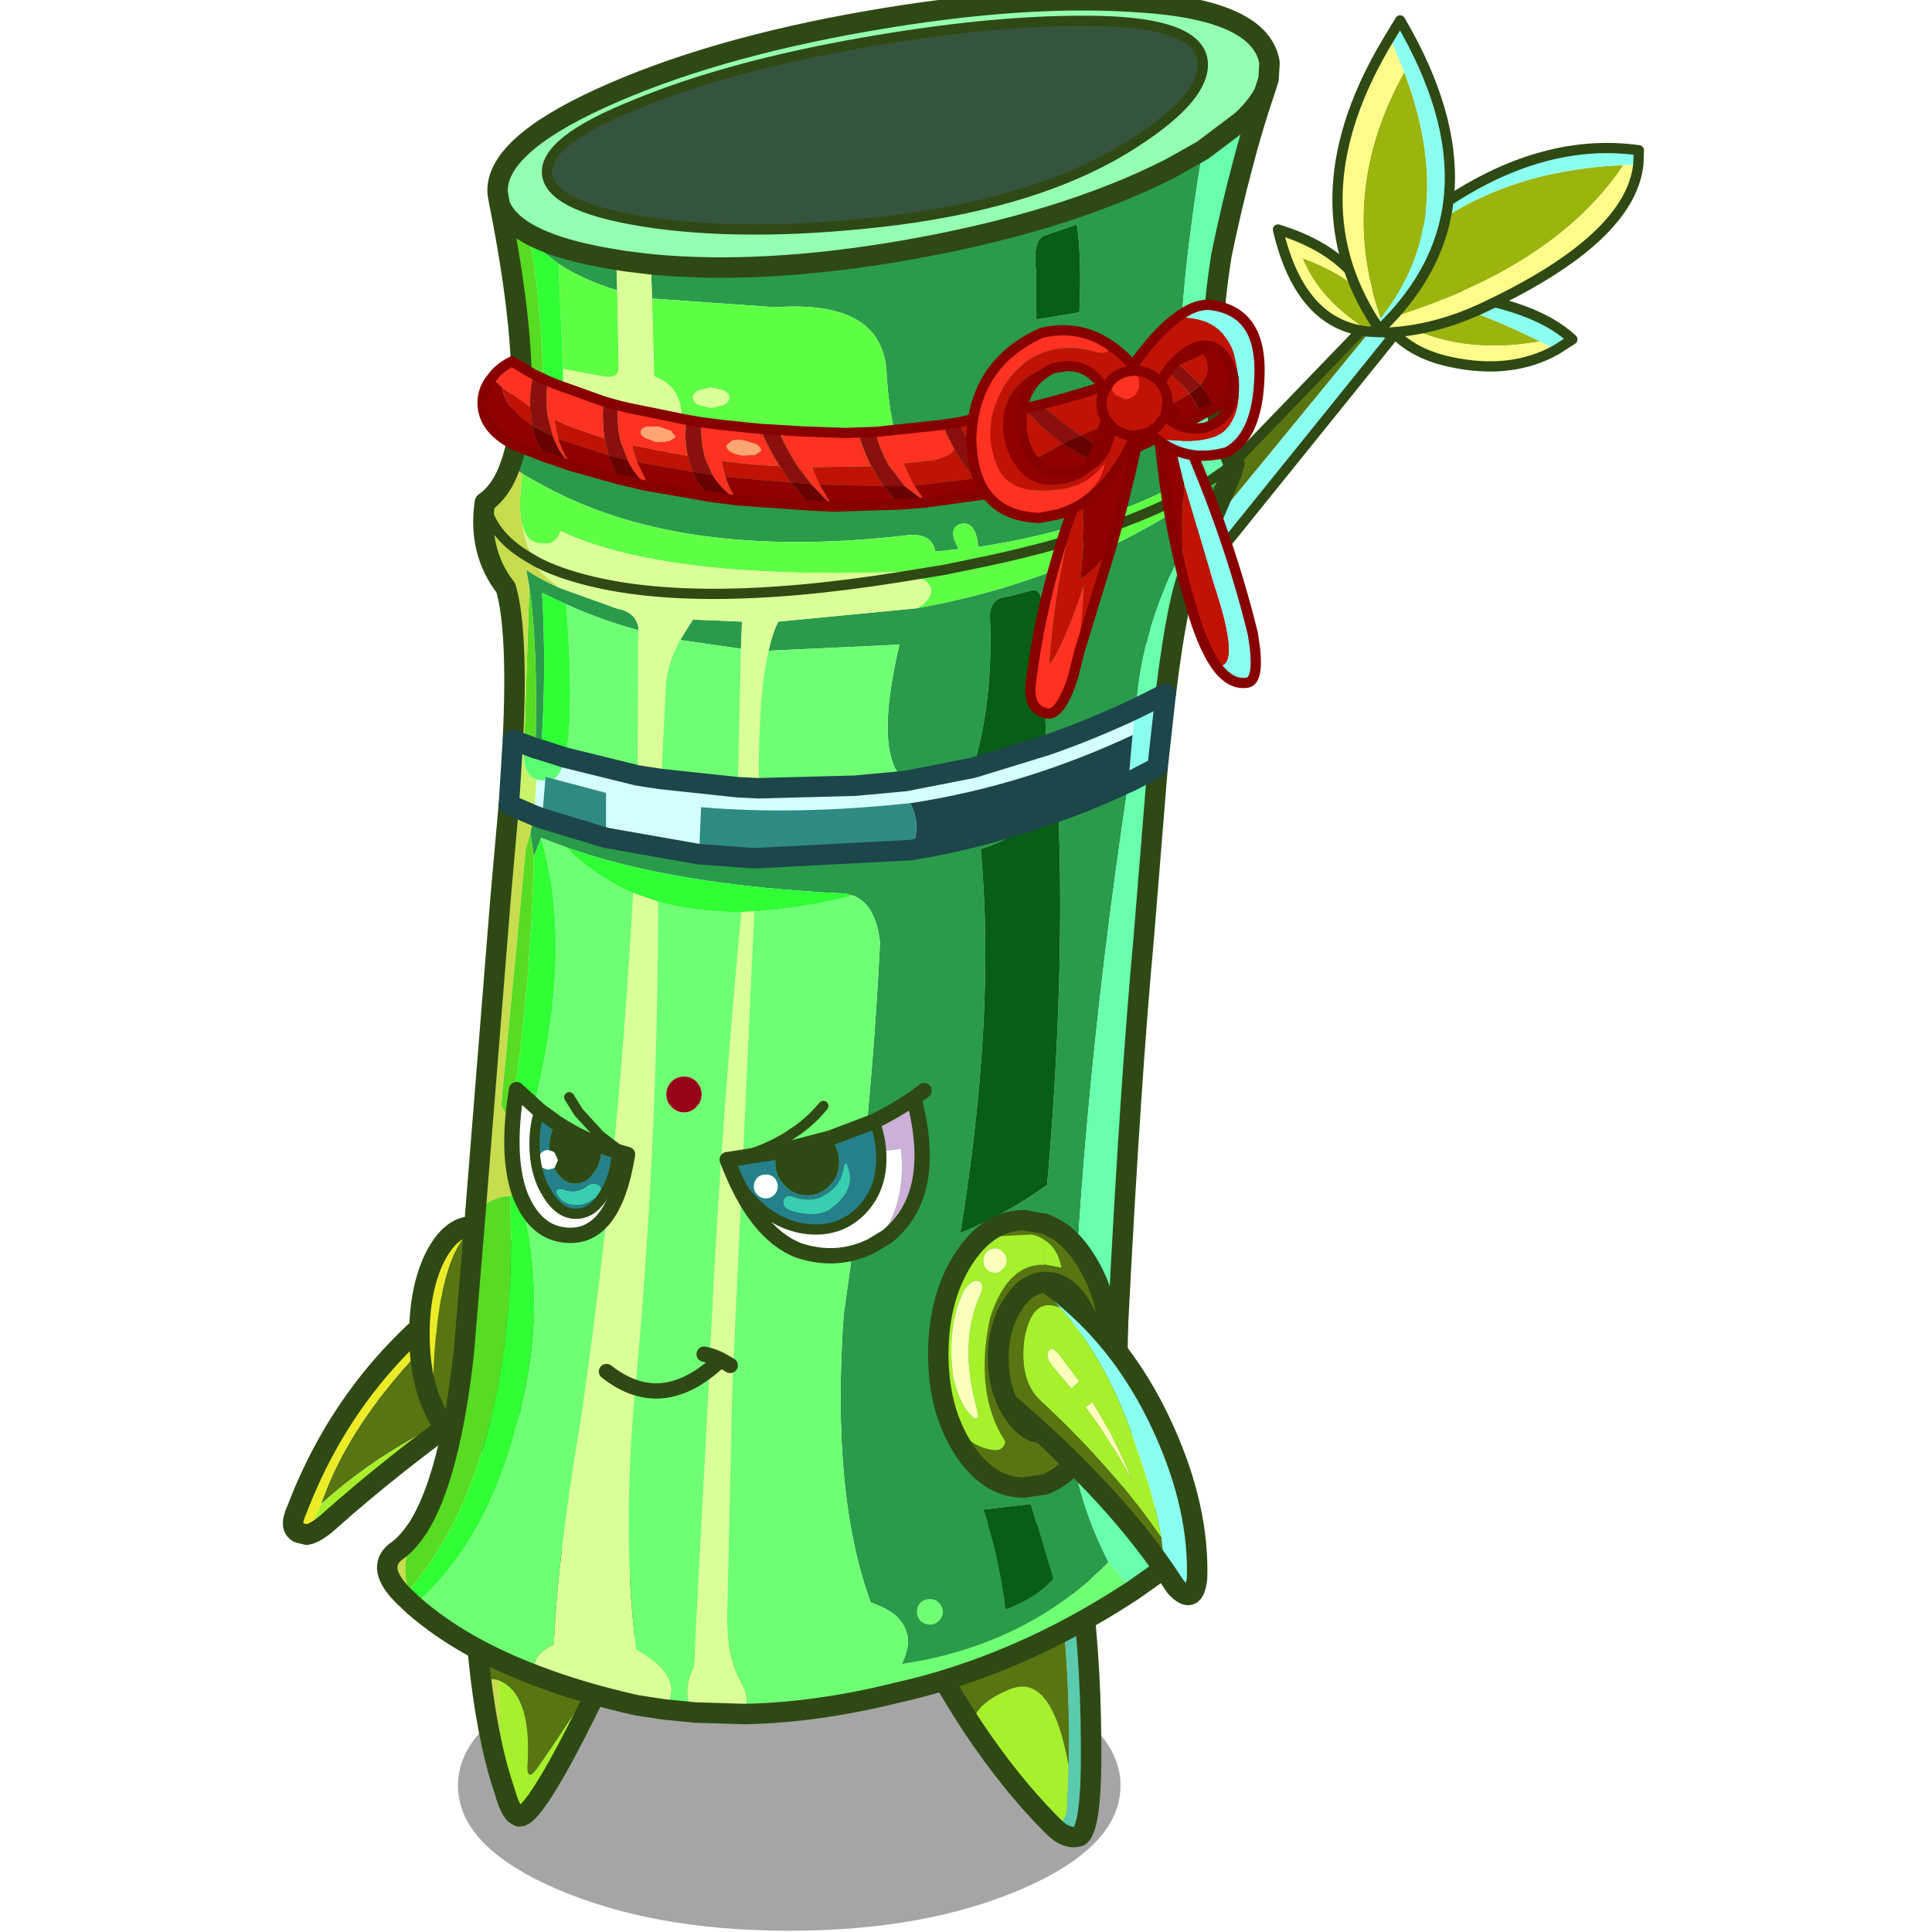 <svg xmlns:ffdec="https://www.free-decompiler.com/flash" xmlns:xlink="http://www.w3.org/1999/xlink" ffdec:objectType="frame" height="90" width="90" xmlns="http://www.w3.org/2000/svg"><use ffdec:characterId="27" height="90.5" transform="translate(0 -.5)" width="90" xlink:href="#a"/><defs><g id="a" transform="translate(0 .5)"><use ffdec:characterId="4" height="90" width="90" xlink:href="#b"/><use ffdec:characterId="26" height="161.75" transform="matrix(.559 0 0 .559 12.923 -.475)" width="120.95" xlink:href="#c"/></g><g id="b"><use ffdec:characterId="1" height="0" transform="matrix(.341 0 0 .341 8.1 0)" width="0" xlink:href="#sprite2"/><use ffdec:characterId="3" height="67.75" transform="scale(1.903 1.328)" width="47.3" xlink:href="#d"/></g><g id="c" transform="translate(1.3 .85)"><use ffdec:characterId="5" height="28.4" transform="translate(13.75 136.7) scale(.852)" width="64.8" xlink:href="#e"/><use ffdec:characterId="6" height="24.35" transform="translate(-.852 107.998) scale(.852)" width="22.3" xlink:href="#f"/><use ffdec:characterId="7" height="27.6" transform="translate(14.148 128.698) scale(.852)" width="17.45" xlink:href="#g"/><use ffdec:characterId="8" height="32.05" transform="translate(50.148 126.648) scale(.852)" width="20.2" xlink:href="#h"/><use ffdec:characterId="9" height="61.5" transform="translate(68.574 1.274) scale(.852)" width="51.65" xlink:href="#i"/><use ffdec:characterId="10" height="169.65" transform="translate(6.998 -.852) scale(.852)" width="88.35" xlink:href="#j"/><use ffdec:characterId="12" height="17.75" transform="translate(17.61 90.16) scale(.852)" width="41.8" xlink:href="#k"/><use ffdec:characterId="19" height="42.95" transform="translate(52.942 24.336) scale(.852)" width="37.1" xlink:href="#l"/><clipPath id="m" transform="translate(7.85) scale(.852)"><path d="M74.15 119.6q.95-.5 2.05-.7l.55-.1-2.6.8m4.65-1h.2q1.8-.05 3.5.65l.7.2q.9.25 1.75.75 2.45 1.5 4.4 3.55l1.05 1q1.35 1.1 2.25 2.65l.95 1.55 1.45 2.65 1.3 3.15q1 2.55 1.5 5.25l.4 3.15.2 5.25q.05 2.7-.25 5.4l-.5 3.5q-.45 2.6-1.4 5.05l-1.3 3.1-2.6 4.6-2.85 3.7-4.05 3.65-1.95 1.4q-2.3 1.75-5.05 2.6l-2.1.6q-2.45.55-4.9.1l-1.05-.15q-1.75-.2-3.35-1.05-2.55-1.35-4.8-3.2-1.1-.85-1.75-2.1l-.45-.8q-1.4-2.5-1.65-5.3l-.15-1.2-.25-2.1q-.3-2.85-.15-5.75l.1-1.95.15-2.1.2-2.8.1-3.6q0-1.8.15-3.45.1-1.65.45-3.15t1.65-5.45q-.35-.9-.75-3.1-.45-2.15.05-4.9.5-2.7 2.35-4 1.8-1.3 3.6-.35l12.85-7" fill="#10e3eb" fill-rule="evenodd"/></clipPath><g clip-path="url(#m)"><use ffdec:characterId="21" height="34.3" transform="translate(54.848 104.548) scale(.852)" width="25.05" xlink:href="#n"/></g><use ffdec:characterId="22" height="16.55" transform="translate(57.929 106.039) scale(.852)" width="8.3" xlink:href="#o"/></g><g id="f"><path d="M16.75.1q1.7.4 2.8 2.2 1.95 4.75-1.15 6.95l-1.45 1.1q-8.05 3.45-14.2 9Q5.95 9.9 16.75.1" fill="#587512" fill-rule="evenodd" transform="translate(1 1)"/><path d="m1.35 22.35-.8-.2q-1-.5-.15-2.3Q4.95 7.95 14.65.15l2.1-.05q-10.8 9.8-14 19.25l-1.4 3" fill="#eceb27" fill-rule="evenodd" transform="translate(1 1)"/><path d="M16.95 10.35Q9.6 15.65 3.8 20.8q-1.5 1.4-2.45 1.55l1.4-3q6.15-5.55 14.2-9" fill="#a7ef2c" fill-rule="evenodd" transform="translate(1 1)"/><path d="m2.35 23.35-.8-.2q-1-.5-.15-2.3 4.55-11.9 14.25-19.7l2.1-.05q1.7.4 2.8 2.2 1.95 4.75-1.15 6.95l-1.45 1.1Q10.6 16.65 4.8 21.8q-1.5 1.4-2.45 1.55z" fill="none" stroke="#2f4914" stroke-linecap="round" stroke-linejoin="round" stroke-width="2"/></g><g id="g"><path d="M2.5 12.3q3.2 1.3 2.85 7.95-.2 2.35 1.1.4 4-5.75 8.25-12.8Q6.3 25.95 4.5 25.6l-.2-.1q-1.8-5.65-1.8-13.2" fill="#a7f02c" fill-rule="evenodd" transform="translate(1 1)"/><path d="m14.8 7.6-.1.25q-4.25 7.05-8.25 12.8-1.3 1.95-1.1-.4.35-6.65-2.85-7.95L.75 12Q.25 7.8 0 2.65q2.55-3.9 9.45-2.1 7.3 1.5 5.75 6.2l-.4.85" fill="#587512" fill-rule="evenodd" transform="translate(1 1)"/><path d="m.75 12 1.75.3q0 7.55 1.8 13.2-.65-.35-1.2-2.35Q1.6 18.85.75 12" fill="#c7dc4f" fill-rule="evenodd" transform="translate(1 1)"/><path d="m15.8 8.6.4-.85q1.55-4.7-5.75-6.2Q3.55-.25 1 3.65q.25 5.15.75 9.35.85 6.85 2.35 11.15.55 2 1.2 2.35l.2.1q1.8.35 10.2-17.75" fill="none" stroke="#2f4914" stroke-linecap="round" stroke-linejoin="round" stroke-width="2"/></g><g id="h"><path d="M14.3.5q1.95.8 2.65 2.85 1.2 8.25 1.25 17.3.1 8.5-1.15 9.3-1.3.4-2.7-1.1l-.2-.2q1.7.5 1.7-1.9l.15-3.7Q16.25 11.2 14.3.5" fill="#5bcbaf" fill-rule="evenodd" transform="translate(1 1)"/><path d="m16 23.05-.15 3.7q0 2.4-1.7 1.9-3.9-3.95-7.6-9.5.25-2.25 3.9-3.65 3.95-1.4 5.55 7.55" fill="#a7f02c" fill-rule="evenodd" transform="translate(1 1)"/><path d="M14.3.5q1.95 10.7 1.7 22.55-1.6-8.95-5.55-7.55-3.65 1.4-3.9 3.65Q3.3 14.2.2 8-1.3 1.9 8.35.25L14.3.5" fill="#587512" fill-rule="evenodd" transform="translate(1 1)"/><path d="m15.15 29.65.2.2q1.4 1.5 2.7 1.1 1.25-.8 1.15-9.3-.05-9.05-1.25-17.3-.7-2.05-2.65-2.85l-5.95-.25Q-.3 2.9 1.2 9q3.1 6.2 6.35 11.15 3.7 5.55 7.6 9.5z" fill="none" stroke="#2f4914" stroke-linecap="round" stroke-linejoin="round" stroke-width="2"/></g><g id="i"><path d="M1.6 58.15 25.75 28.7q1.6 1 .7 2.4L2.75 60.5 1.6 58.15" fill="#8bffef" fill-rule="evenodd" transform="translate(.5 .5)"/><path d="M1.6 58.15 0 54.7l25.3-26.25.45.25L1.6 58.15" fill="#587512" fill-rule="evenodd" transform="translate(.5 .5)"/><path d="m25.75 28.7-.45-.25L0 54.7l1.6 3.45 1.15 2.35 23.7-29.4q.9-1.4-.7-2.4z" fill="none" stroke="#2f4914" stroke-linecap="round" stroke-linejoin="round" transform="translate(.5 .5)"/><path d="M25.55 28.5q.3-1.45 2.8-1.8Q33.9 27.9 41 31.4q-9 1.6-15.45-2.9" fill="#9bb40e" fill-rule="evenodd" transform="translate(.5 .5)"/><path d="M42.6 32.2q-4.45 2.5-10.4 1.2-4.5-.95-6.65-4.25v-.65Q32 33 41 31.4l1.6.8" fill="#fffb8a" fill-rule="evenodd" transform="translate(.5 .5)"/><path d="m28.35 26.7 1.1-.15q10.45.7 14.7 4.65l-1.55 1-1.6-.8q-7.1-3.5-12.65-4.7" fill="#8bffef" fill-rule="evenodd" transform="translate(.5 .5)"/><path d="m28.35 26.7 1.1-.15q10.45.7 14.7 4.65l-1.55 1q-4.45 2.5-10.4 1.2-4.5-.95-6.65-4.25v-.65q.3-1.45 2.8-1.8z" fill="none" stroke="#2f4914" stroke-linecap="round" stroke-linejoin="round" transform="translate(.5 .5)"/><path d="M49.15 14.15Q42.3 24.4 25.35 29.4q-.75-2.4.3-4.9v-.05q8.6-9.65 23.5-10.3" fill="#9bb40e" fill-rule="evenodd" transform="translate(.5 .5)"/><path d="m49.15 14.15 1.45-.05q-.8 7.2-14.85 13.85-4.95 2.4-9.9 2.6l-.5-1.15q16.95-5 23.8-15.25" fill="#fffb8a" fill-rule="evenodd" transform="translate(.5 .5)"/><path d="m50.6 14.1-1.45.05q-14.9.65-23.5 10.3 1.15-2.7 4.5-5.5 10.45-7.65 20.5-6.25l-.05 1.4" fill="#8bffef" fill-rule="evenodd" transform="translate(.5 .5)"/><path d="m25.35 29.4.5 1.15q4.95-.2 9.9-2.6Q49.8 21.3 50.6 14.1l.05-1.4q-10.05-1.4-20.5 6.25-3.35 2.8-4.5 5.5m-.3 4.95q-.75-2.4.3-4.9" fill="none" stroke="#2f4914" stroke-linecap="round" stroke-linejoin="round" transform="translate(.5 .5)"/><path d="M24.45 27.45q.65 1.4.95 3.05l-1.05-.05q-4.9-3-6.6-7.2 4.35 1.6 6.7 4.2" fill="#9bb40e" fill-rule="evenodd" transform="translate(.5 .5)"/><path d="M24.45 27.45q-2.35-2.6-6.7-4.2 1.7 4.2 6.6 7.2-6.8-.55-9-10 6.75 2.05 9.1 7" fill="#fffb8a" fill-rule="evenodd" transform="translate(.5 .5)"/><path d="m24.35 30.45 1.05.05q-.3-1.65-.95-3.05-2.35-4.95-9.1-7 2.2 9.45 9 10z" fill="none" stroke="#2f4914" stroke-linecap="round" stroke-linejoin="round" transform="translate(.5 .5)"/><path d="M27.7 5.05q5.45 14.35-2.3 24.05-4.3-12.15 2.3-24.05" fill="#9bb40e" fill-rule="evenodd" transform="translate(.5 .5)"/><path d="m26.3 1.65 1.4 3.4q-6.6 11.9-2.3 24.05l-.5.55q-8.1-12.45 1.4-28" fill="#fffb8a" fill-rule="evenodd" transform="translate(.5 .5)"/><path d="m27.7 5.05-1.4-3.4 1-1.65q10.65 18.15-2 30.25l-.4-.6.5-.55q7.75-9.7 2.3-24.05" fill="#8bffef" fill-rule="evenodd" transform="translate(.5 .5)"/><path d="m24.9 29.65.4.6q12.65-12.1 2-30.25l-1 1.65q-9.5 15.55-1.4 28z" fill="none" stroke="#2f4914" stroke-linecap="round" stroke-linejoin="round" transform="translate(.5 .5)"/></g><g id="j"><path d="M4.6 137.85q-.35-5.5.8-11.6 1.1-5.1 3.35-6.3 1.85.3 3.25 3.05 1.5 3.1 1.5 7.5T12 138q-1.55 3.1-3.65 3.1-2.15 0-3.7-3.1l-.05-.15" fill="#587512" fill-rule="evenodd" transform="translate(1 1)"/><path d="M8.75 119.95q-2.25 1.2-3.35 6.3-1.15 6.1-.8 11.6-1.45-3.05-1.45-7.35 0-4.4 1.5-7.5 1.55-3.05 3.7-3.05h.4" fill="#eceb27" fill-rule="evenodd" transform="translate(1 1)"/><path d="m5.6 138.85.05.15q1.55 3.1 3.7 3.1 2.1 0 3.65-3.1 1.5-3.1 1.5-7.5T13 124q-1.4-2.75-3.25-3.05h-.4q-2.15 0-3.7 3.05-1.5 3.1-1.5 7.5 0 4.3 1.45 7.35z" fill="none" stroke="#2f4914" stroke-linecap="round" stroke-linejoin="round" stroke-width="2"/><path d="M10.8 18.85 11 20l-.15-.8-.05-.35m2.6 53.95h.05l-.05.05v-.05" fill="#999" fill-rule="evenodd" transform="translate(1 1)"/><path d="M15.65 17.15q-.5-3.3 8.7-6.95 9.1-3.75 22.3-6.05 13.15-2.3 22.9-2.1 9.65.2 10.2 3.85.5 3.75-7.85 8.8-8.4 5-21.9 6.8-13.55 1.7-23.7.35-10.1-1.4-10.65-4.7" fill="#35543e" fill-rule="evenodd" transform="translate(1 1)"/><path d="m11 20-.2-1.15q-.25-4.5 10-9.2 10.7-4.9 26.25-7.6Q62.55-.65 74 .25q6.5.45 9.6 2.3 2.35 1.4 2.7 3.6l-.1 1.6L85.8 9q-.7 1.4-2.2 2.8l-3.85 2.9-3.2 1.8q-10.45 5.3-26 8-13.9 2.4-24.75 1.35l-2.5-.3-.9-.15q-6.95-1.1-9.75-3.3-1.2-.95-1.65-2.1m4.65-2.85q.55 3.3 10.65 4.7Q36.45 23.2 50 21.5q13.5-1.8 21.9-6.8 8.35-5.05 7.85-8.8-.55-3.65-10.2-3.85-9.75-.2-22.9 2.1-13.2 2.3-22.3 6.05-9.2 3.65-8.7 6.95" fill="#94ffb2" fill-rule="evenodd" transform="translate(1 1)"/><path d="M12.65 22.1q2.8 2.2 9.75 3.3l.1 3q-3.3-1-5.75-2.6L14 23.65l-1.35-1.55m13.15 3.75q10.85 1.05 24.75-1.35 15.55-2.7 26-8l3.2-1.8q-4.3 26.05-.15 31.45-9.65 5.55-21.8 7.35-.2-2.6-1.75-2.25-1.3.45-.15 2.45l-2.3.25q-.3-1.85-2.7-1.6-20.65 2.4-33.75-3.9-2-.95-3.9-2.1l-1.2-.85q.75-2.05 1-4.95l2.2.75 2 .65q5.3 1.7 10.75 2.7 11.25 2.05 22.85 1.25-1.6-3.4-2-9.15-.15-7.45-10.9-6.7L25.9 29.2l-.1-3.35m37.65 5.4 4.25-.7q.25-5.25-.25-8.6l-3.2 1.1q-1.1.5-.8 3.3v4.9m1 41.65-.35-12.85q.05-2.6-1.05-2.3l-2.35.6q-1.7.1-1.75 1.85.35 8.4-1.65 14.9l-6.65 1.3q-3.1-2.55-.55-13.35l-12.8.6q.4-1.8.95-2.85l13.5-1.3q17.4-3.1 30.9-13.35Q74 57.7 73.25 69.3q-4.45 2.1-8.8 3.6m-1.55 7.4q-1.45 1.65-4.85 2.75 1.5 16.25-2 37.55 4.45-1.8 8.5-4.7 1.75-20 1.1-36.55 3.5-1.25 6.85-2.85-5.15 34.15-5.7 63.15.3 6.35 3.75 13.15-8 8.1-20.2 9.95 2.05-4.3-3.05-6-3.9-10.6-2.65-28.2Q47.3 110.5 48.2 92.2q-.4-3.7-2.6-4.6h-.05l-.7-.2q-16.95-.8-27.4-4.55l-2.4-.9-.7 1.85-.35-2.35.35-1.7.8.3 6.25 1.9 9.1 1.6 5.4.4 15.3-.8 2-.35q4.9-.95 9.7-2.5M16.85 57.5l5.7 2.05q1.9.35 2.05 2.1-3.7-1-7.1-2.55L15.15 58q.45 7.7-.1 15.35l-.55-.15q.25-10.05-.6-15.8l-.3-1.65q1.45.95 3.25 1.75m11.8 5.1 1.25-2 4.8.2-.1 2.65-5.95-.85m25.7 95.05q0-.5-.4-.9-.35-.35-.85-.35-.55 0-.95.35-.35.4-.35.9t.35.9q.4.35.95.35.5 0 .85-.35.4-.4.4-.9m6.15-.25q3.1-1.2 4.65-3l-2.2-7.3-4.65.55q1.45 4.15 2.2 9.75" fill="#2a9b4a" fill-rule="evenodd" transform="translate(1 1)"/><path d="M16.75 25.8q2.45 1.6 5.75 2.6l.15 7.35q.1 1.4-1.6 1.05l-3.85-.7-.45-10.3M28 44.65q2.25-6.3-1.9-7.85l-.2-7.6 12.05.85q10.75-.75 10.9 6.7.4 5.75 2 9.15-11.6.8-22.85-1.25m2.45-6.45q-.55.25-.55.7 0 .4.55.7l1.2.3 1.25-.3q.55-.3.55-.7 0-.45-.55-.7l-1.25-.3-1.2.3m52.3 7.25-.1.65v.05Q69.15 56.4 51.75 59.5q1.3-.6 1.45-1.65-.1-1.55-2.8-1.45l4-.65q-26.4 1.4-37.45-3.8-.45 1.55-2.25 1.15-1.15-.25-1.5-1.8-.45-1.75.05-4.95 1.9 1.15 3.9 2.1 13.1 6.3 33.75 3.9 2.4-.25 2.7 1.6l2.3-.25q-1.15-2 .15-2.45 1.55-.35 1.75 2.25 12.15-1.8 21.8-7.35l.9.85q-8.35 5.2-23.65 8.25l-2.45.5 2.45-.5Q72.15 52.2 80.5 47l2.25-1.55" fill="#5eff44" fill-rule="evenodd" transform="translate(1 1)"/><path d="M15.25 41.3q.15-9.65-1.25-17.65l2.75 2.15.45 10.3.05 5.85-2-.65M2.6 157.05l-.95-.9.45-.55q4.75-5.55 7.3-14.05 3.25-11.35 2.6-24.6h.95q2.3 7.75.9 16.9-2.65 15.8-11.25 23.2M14.35 83.8l.7-1.85q3.35 11.2-1.1 27.8l-1.8-.55q1.9-12.8 2.2-25.4m3.1-.95q10.45 3.75 27.4 4.55l.7.2q-5.15 1.3-9.65 1.55l-1.25.05q-4.45.05-8.15-1l-2.45-.85q-3.7-1.6-6.6-4.5m-2.4-9.5q.55-7.65.1-15.35l2.35 1.1q.85 11-.1 15l-2.35-.75" fill="#30ff36" fill-rule="evenodd" transform="translate(1 1)"/><path d="M11 20q.45 1.15 1.65 2.1L14 23.65q1.4 8 1.25 17.65l-2.2-.75Q13.6 33.1 11 20M2.85 149.65l.15-.2q3.15-5 4.5-17.2l1.1-13.3q1-1.8 3.4-2 .65 13.25-2.6 24.6-2.55 8.5-7.3 14.05-.95-2.8.75-5.95M14 81.45l.35 2.35q-.3 12.6-2.2 25.4-.9-.45-1-1.2l2.4-24.95.45-1.6m-.1-24.05q.85 5.75.6 15.8l-1.05-.4h-.05l.5-15.4" fill="#57dc24" fill-rule="evenodd" transform="translate(1 1)"/><path d="m22.4 25.4.9.15 2.5.3.1 3.35.2 7.6q4.15 1.55 1.9 7.85-5.45-1-10.75-2.7l-.05-5.85 3.85.7q1.7.35 1.6-1.05l-.15-7.35-.1-3m8.05 12.8 1.2-.3 1.25.3q.55.25.55.7 0 .4-.55.7l-1.25.3-1.2-.3q-.55-.3-.55-.7 0-.45.55-.7M35 167.65l-4.9-.15q-1.45-1.6-.1-4.5l1.4-26.5q1-23.75 3.25-47.3l1.25-.05-2.15 46.5-.5 22.35q-.05 3.95 1.25 6.35 1 1.65.5 3.3m-7.9-.45-2.65-.4q-5.4-1.2-9.85-2.9-.85-1.85 1.7-3.05.35-8.4 2.6-21.75 3.75-25.6 5.15-51.75l2.45.85q-.05 25.1-2.45 49.9-1 13.25.3 23.25 5 2.75 2.75 5.85M13.2 51.3q.35 1.55 1.5 1.8 1.8.4 2.25-1.15 11.05 5.2 37.45 3.8l-4 .65q2.7-.1 2.8 1.45-.15 1.05-1.45 1.65l-13.5 1.3q-.55 1.05-.95 2.85-1.05 4.45-.95 13.45L34.3 77l.3-13.55.1-2.65-4.8-.2-1.25 2q-1.3 2.35-1.4 4.55l-.45 9.05-2.3-.35.05-12.9.05-1.3q-.15-1.75-2.05-2.1l-5.7-2.05q-2-1.5-3.1-3.05l.85.5q-.95-1.05-1.4-3.65m1.4 3.65q1.5.8 3.5 1.4 11.25 3.45 32.3.05-21.05 3.4-32.3-.05-2-.6-3.5-1.4" fill="#daff98" fill-rule="evenodd" transform="translate(1 1)"/><path d="M72.95 155.55q-11.25 7.4-23.25 10.05-7.65 1.9-14.7 2.05.5-1.65-.5-3.3-1.3-2.4-1.25-6.35l.5-22.35 2.15-46.5q4.5-.25 9.65-1.55h.05q2.2.9 2.6 4.6-.9 18.3-3.55 36.35-1.25 17.6 2.65 28.2 5.1 1.7 3.05 6 12.2-1.85 20.2-9.95l2.4 2.75M30.1 167.5l-3-.3q2.25-3.1-2.75-5.85-1.3-10-.3-23.25 2.4-24.8 2.45-49.9 3.7 1.05 8.15 1-2.25 23.55-3.25 47.3L30 163q-1.35 2.9.1 4.5m-15.5-3.6q-7.3-2.75-12-6.85 8.6-7.4 11.25-23.2 1.4-9.15-.9-16.9.15-3.5 1-7.2 4.45-16.6 1.1-27.8l2.4.9q2.9 2.9 6.6 4.5-1.4 26.15-5.15 51.75-2.25 13.35-2.6 21.75-2.55 1.2-1.7 3.05M37.3 63.65l12.8-.6q-2.55 10.8.55 13.35l-4.9.45-9.4.25q-.1-9 .95-13.45m-12.7-2-.05 1.3-.05 12.9-7.1-1.75q.95-4 .1-15 3.4 1.55 7.1 2.55m2.2 14.55.45-9.05q.1-2.2 1.4-4.55l5.95.85L34.3 77l-7.5-.8m.5 30.85q0 .7.5 1.2.5.55 1.25.55.7 0 1.2-.55.5-.5.5-1.2t-.5-1.25q-.5-.5-1.2-.5-.75 0-1.25.5-.5.55-.5 1.25m27.05 50.6q0 .5-.4.9-.35.35-.85.35-.55 0-.95-.35-.35-.4-.35-.9t.35-.9q.4-.35.95-.35.5 0 .85.35.4.4.4.9" fill="#6fff75" fill-rule="evenodd" transform="translate(1 1)"/><path d="M63.45 31.25v-4.9q-.3-2.8.8-3.3l3.2-1.1q.5 3.35.25 8.6l-4.25.7M57.3 75.1q2-6.5 1.65-14.9.05-1.75 1.75-1.85l2.35-.6q1.1-.3 1.05 2.3l.35 12.85-7.15 2.2m8.35 4.25q.65 16.55-1.1 36.55-4.05 2.9-8.5 4.7 3.5-21.3 2-37.55 3.4-1.1 4.85-2.75l2.75-.95M60.5 157.4q-.75-5.6-2.2-9.75l4.65-.55 2.2 7.3q-1.55 1.8-4.65 3" fill="#075e15" fill-rule="evenodd" transform="translate(1 1)"/><path d="M27.3 107.05q0-.7.5-1.25.5-.5 1.25-.5.7 0 1.2.5.5.55.5 1.25t-.5 1.2q-.5.55-1.2.55-.75 0-1.25-.55-.5-.5-.5-1.2" fill="#970419" fill-rule="evenodd" transform="translate(1 1)"/><path d="M1.65 156.15q-2.8-2.75-.85-4.35 1.1-.75 2.05-2.15-1.7 3.15-.75 5.95l-.45.55m6.95-37.2 2.5-31.25.8-9 2.45 1.05-.35 1.7-.45 1.6-2.4 24.95q.1.75 1 1.2l1.8.55q-.85 3.7-1 7.2H12q-2.4.2-3.4 2m3.7-46.6q.5-10.8-.7-14.85-2.75-3.55-2.05-8.35 1.65-1.15 2.5-3.65l1.2.85q-.5 3.2-.05 4.95.45 2.6 1.4 3.65l-.85-.5q1.1 1.55 3.1 3.05-1.8-.8-3.25-1.75l.3 1.65-.5 15.4-1.1-.45m1.45-17.9q-3.55-2.1-4.2-5.3.65 3.2 4.2 5.3" fill="#c7dc4f" fill-rule="evenodd" transform="translate(1 1)"/><path d="M64.45 72.9q4.35-1.5 8.8-3.6l-.35 2.6q-10.5 4.9-21.35 6.6l-.4.05q-11.1 1.2-20.45.4l-.2 4.6-9.1-1.6v-4.4l-5.1-1.35q.7-.45 1.1-2.1l7.1 1.75 2.3.35 7.5.8 2.05.1 9.4-.25 4.9-.45 6.65-1.3 7.15-2.2m-49.3 7.15-.8-.3.25-3.5.85.1-.3 3.7m57.35-3.6.05.05h-.05v-.05" fill="#d2fffb" fill-rule="evenodd" transform="translate(1 1)"/><path d="m76.15 67.85-.8 7.2-2.8 1.45-.05-.05.4-4.55.35-2.6 2.9-1.45" fill="#8bffef" fill-rule="evenodd" transform="translate(1 1)"/><path d="m79.75 14.7 3.85-2.9q1.5-1.4 2.2-2.8-1.15 3.35-2.2 7.4-1.05 3.95-2 8.55-2.25 14.1 1.25 20.4l-.1.1L80.5 47l-.9-.85q-4.15-5.4.15-31.45m2.9 31.45L78.85 55q-1.45 2.6-2.7 12.85l-2.9 1.45q.75-11.6 9.4-23.15m-7.3 28.9L74 91.7q-1.3 14.05-2.5 37.35-.65 16.8 4.1 20.35 2.85 1.85-.1 4.35l-2.55 1.8-2.4-2.75q-3.45-6.8-3.75-13.15.55-29 5.7-63.15h.05l2.8-1.45" fill="#68ffaf" fill-rule="evenodd" transform="translate(1 1)"/><path d="M62.9 80.3q-4.8 1.55-9.7 2.5l-2 .35q1.15-2.25-.05-4.6l.4-.05q10.85-1.7 21.35-6.6l-.4 4.55v.05q-3.35 1.6-6.85 2.85l-2.75.95" fill="#1c464a" fill-rule="evenodd" transform="translate(1 1)"/><path d="m51.2 83.15-15.3.8-5.4-.4.2-4.6q9.35.8 20.45-.4 1.2 2.35.05 4.6m-29.8-1.2-6.25-1.9.3-3.7.05-.4.8.25 5.1 1.35v4.4" fill="#2f8a82" fill-rule="evenodd" transform="translate(1 1)"/><path d="m11.9 78.7.4-6.35 1.1.45v.05q-.25 2.9 1.2 3.4l-.25 3.5-2.45-1.05" fill="#caf369" fill-rule="evenodd" transform="translate(1 1)"/><path d="m14.5 73.2.55.15 2.35.75q-.4 1.65-1.1 2.1l-.8-.25-.05.4-.85-.1q-1.45-.5-1.2-3.4l.05-.05 1.05.4" fill="#5afe73" fill-rule="evenodd" transform="translate(1 1)"/><path d="M15.65 17.15q-.5-3.3 8.7-6.95 9.1-3.75 22.3-6.05 13.15-2.3 22.9-2.1 9.65.2 10.2 3.85.5 3.75-7.85 8.8-8.4 5-21.9 6.8-13.55 1.7-23.7.35-10.1-1.4-10.65-4.7M80.5 47l2.25-1.55M54.4 55.75l2.45-.5Q72.15 52.2 80.5 47m-30.1 9.4q-21.05 3.4-32.3-.05-2-.6-3.5-1.4l-.85-.5q-3.55-2.1-4.2-5.3M50.4 56.4l4-.65" fill="none" stroke="#2f4914" stroke-linecap="round" stroke-linejoin="round" transform="translate(1 1)"/><path d="M11.8 19.85 12 21q.45 1.15 1.65 2.1 2.8 2.2 9.75 3.3l.9.15 2.5.3q10.85 1.05 24.75-1.35 15.55-2.7 26-8l3.2-1.8 3.85-2.9q1.5-1.4 2.2-2.8l.4-1.25.1-1.6q-.35-2.2-2.7-3.6-3.1-1.85-9.6-2.3-11.45-.9-26.95 1.8-15.55 2.7-26.25 7.6-10.25 4.7-10 9.2l.05.35.15.8q2.6 13.1 2.05 20.55-.25 2.9-1 4.95-.85 2.5-2.5 3.65-.7 4.8 2.05 8.35 1.2 4.05.7 14.85M86.8 10q-1.15 3.35-2.2 7.4-1.05 3.95-2 8.55-2.25 14.1 1.25 20.4l-.1.1-.1.65v.05L79.85 56q-1.45 2.6-2.7 12.85m-.8 7.2L75 92.7q-1.3 14.05-2.5 37.35-.65 16.8 4.1 20.35 2.85 1.85-.1 4.35l-2.55 1.8q-11.25 7.4-23.25 10.05-7.65 1.9-14.7 2.05l-4.9-.15-3-.3-2.65-.4q-5.4-1.2-9.85-2.9-7.3-2.75-12-6.85l-.95-.9q-2.8-2.75-.85-4.35 1.1-.75 2.05-2.15m.15-.2q3.15-5 4.5-17.2l1.1-13.3 2.5-31.25.8-9" fill="none" stroke="#2f4914" stroke-linecap="round" stroke-linejoin="round" stroke-width="2"/><path d="m77.15 68.85-.8 7.2-2.8 1.45h-.05q-3.35 1.6-6.85 2.85l-2.75.95q-4.8 1.55-9.7 2.5l-2 .35-15.3.8-5.4-.4-9.1-1.6-6.25-1.9-.8-.3-2.45-1.05.4-6.35 1.1.45h.05l1.05.4.55.15 2.35.75 7.1 1.75 2.3.35 7.5.8 2.05.1 9.4-.25 4.9-.45 6.65-1.3 7.15-2.2q4.35-1.5 8.8-3.6l2.9-1.45z" fill="none" stroke="#1c464a" stroke-linecap="round" stroke-linejoin="round" stroke-width="2"/><path d="M25.6 47.55h-.1q-1.3-1.05-2-2.55l-.65-1.75q-.4-1.6-.3-3.6l1.05.25 5.65 1.15q-.2 1.95.15 3.55l-5.45-1.05.5 1.65 1.15 2.35m-15.35-10.6q.65-.95 1.95-1.6l2.1 1.25q-.35 1.7-.3 3.25l-2.75-1.95-1-.95m5.45.3.7.3 4.75 1.7q-.15 1.9.1 3.6-2.7-.8-4.9-1.8l.4 1.9q.45 1.45 1.3 2.65-1.25-1.25-1.85-2.9l-.5-1.95q-.25-1.65 0-3.5m15 4.05 1.95.25 3.85.4q.8 1.95 1.9 3.65l-2.45-.15-3.25-.35.4 1.55q.4 1.3 1.2 2.3-1.6-1-2.5-2.5l-.7-1.6q-.45-1.6-.4-3.55m7.55.75 2.35.15 4.35.15 1.1-.05q.5 1.75 1.3 3.3l-5.8.1.75 1.7 1.25 2.15-2.1-2.2-1.25-1.65q-1.15-1.75-1.95-3.65m9.5.2 6.6-.7q.5 1.25 1.15 2.4-.55.8-2.25 1.1l-2.75.3 1.05 2.15h.1l-.05.05 1.1 1.6-2.1-1.6-1.55-2.05q-.85-1.45-1.3-3.25m-19.55.5-.45-.6-1.15-.4h-1.25q-.5.15-.55.45-.05.3.4.6l1.15.45 1.2-.1.65-.4m7.75 1.75.6-.4q.05-.3-.45-.65l-1.15-.35q-.65-.15-1.2 0l-.55.45q-.05.3.35.6.5.3 1.2.4l1.2-.05" fill="#ff3121" fill-rule="evenodd" transform="translate(1 1)"/><path d="M75.75 35.85q1.75 1.4 2.75 2.65l-1.35.8q-5.45 1.55-9.3 3.3-2.1-1.35-3.85-3.05 5.05-1.3 10.5-3.25l1.25-.45m3.8 1.75-2.45-2.3 2.25-1q.95.55.9 1.6.15.8-.7 1.7M55.9 41.3l6.45-1.35q1.7 2 3.75 3.45l-.15.05q-3.05 1.95-6.85 3-1.8-2.2-3.2-5.15m-13.6 6.1-.75-1.7 5.8-.1 1.2 1.95-6.25-.15m9.35.1h-.1l-1.05-2.15 2.75-.3q1.7-.3 2.25-1.1.85 1.55 2 2.85l-5.85.7m-34.9-4.55-.4-1.9q2.2 1 4.9 1.8l.45 1.7-4.95-1.6m13.15 3.2-4.4-.75-1.05-.2-.5-1.65 5.45 1.05.5 1.55m3.2.5-.4-1.55 3.25.35 2.45.15 1.1 1.6-6.4-.55M11.25 37.9 14 39.85l.2 1.8q-2.65-1.7-2.95-3.75" fill="#c01306" fill-rule="evenodd" transform="translate(1 1)"/><path d="m79.35 34.3 1.55-.9q1.5-.15 1.9 2.25.55 1.95-.9 3.7l-.95.5-1.4-2.25q.85-.9.7-1.7.05-1.05-.9-1.6m.35 6.25-3.2 1.75-4.9 2.25q-2-.85-3.75-1.95 3.85-1.75 9.3-3.3l1.35-.8 1.2 2.05m-10.1 4.8q-4.4 1.6-9.1 2.6l-1.4-1.5q3.8-1.05 6.85-3l.15-.05q1.65 1.15 3.5 1.95M58.8 48.3l-6.1.85-1.1-1.6.05-.05 5.85-.7 1.3 1.5m-8.7 1.05-6.55.2-1.25-2.15 6.25.15 1.55 1.8m-8.65.1-7.15-.5q-.8-1-1.2-2.3l6.4.55 1.95 2.25m-9.85-.85-6-1.05-1.15-2.35 1.05.2 4.4.75q.55 1.4 1.7 2.45m-8.9-1.7-4.65-1.3q-.85-1.2-1.3-2.65l4.95 1.6q.35 1.25 1 2.35m-7.15-2.15-3-1.15q-3.5-1.75-3.2-4.65.15-1.15.9-2l1 .95q.3 2.05 2.95 3.75.3 1.7 1.35 3.1" fill="#910100" fill-rule="evenodd" transform="translate(1 1)"/><path d="m75.75 35.85 1.35-.55 2.45 2.3-1.05.9q-1-1.25-2.75-2.65m-61.45.75 1.4.65q-.25 1.85 0 3.5l.5 1.95-2-1.05-.2-1.8q-.05-1.55.3-3.25m6.85 2.65 1.4.4q-.1 2 .3 3.6L23.5 45l-1.8-.45-.45-1.7q-.25-1.7-.1-3.6m8.1 1.8 1.45.25q-.05 1.95.4 3.55l.7 1.6-1.9-.3-.5-1.55q-.35-1.6-.15-3.55m7.25.9 1.75.1q.8 1.9 1.95 3.65l1.25 1.65-1.95-.15-1.1-1.6q-1.1-1.7-1.9-3.65m9.55.35 1.7-.05q.45 1.8 1.3 3.25l1.55 2.05h-2.05l-1.2-1.95q-.8-1.55-1.3-3.3m8.3-.75.9-.15.65-.1q1.4 2.95 3.2 5.15l-1.6.35q-1.15-1.3-2-2.85-.65-1.15-1.15-2.4m8-1.6 1.65-.4q1.75 1.7 3.85 3.05-.95.35-1.75.8-2.05-1.45-3.75-3.45" fill="#8b100d" fill-rule="evenodd" transform="translate(1 1)"/><path d="m78.5 38.5 1.05-.9 1.4 2.25-1.25.7-1.2-2.05m-6.9 6.05-2 .8q-1.85-.8-3.5-1.95.8-.45 1.75-.8 1.75 1.1 3.75 1.95m-11.1 3.4-1.7.35-1.3-1.5 1.6-.35 1.4 1.5m-7.8 1.2-2.6.2-1.55-1.8h2.05l2.1 1.6m-9.15.4-2.1-.1-1.95-2.25 1.95.15 2.1 2.2m-9.25-.6-2.7-.35q-1.15-1.05-1.7-2.45l1.9.3q.9 1.5 2.5 2.5m-8.8-1.4-2.8-.65q-.65-1.1-1-2.35l1.8.45q.7 1.5 2 2.55m-7.45-1.95-2.5-.85q-1.05-1.4-1.35-3.1l2 1.05q.6 1.65 1.85 2.9" fill="#690100" fill-rule="evenodd" transform="translate(1 1)"/><path d="m28.2 42.75-.65.4-1.2.1-1.15-.45q-.45-.3-.4-.6.05-.3.55-.45h1.25l1.15.4.45.6m7.75 1.75-1.2.05q-.7-.1-1.2-.4-.4-.3-.35-.6l.55-.45q.55-.15 1.2 0l1.15.35q.5.35.45.65l-.6.4" fill="#ffa574" fill-rule="evenodd" transform="translate(1 1)"/><path d="m77.1 35.3-1.35.55-1.25.45q-5.45 1.95-10.5 3.25l-1.65.4-6.45 1.35-.65.1-.9.15-6.6.7-1.7.05-1.1.05-4.35-.15-2.35-.15-1.75-.1-3.85-.4-1.95-.25-1.45-.25-5.65-1.15-1.05-.25-1.4-.4-4.75-1.7-.7-.3-1.4-.65-2.1-1.25q-1.3.65-1.95 1.6-.75.85-.9 2-.3 2.9 3.2 4.65l3 1.15 2.5.85 4.65 1.3 2.8.65h.1l6 1.05 2.7.35 7.15.5 2.1.1 6.55-.2 2.6-.2 6.1-.85 1.7-.35q4.7-1 9.1-2.6l2-.8 4.9-2.25 3.2-1.75 1.25-.7.95-.5q1.45-1.75.9-3.7-.4-2.4-1.9-2.25l-1.55.9-2.25 1z" fill="none" stroke="#870101" stroke-linecap="round" stroke-linejoin="round" transform="translate(1 1)"/><path d="m64.25 121.25.15.1q1.25.85 1.55 2.65l-1.55-.3h-.15v-2.45" fill="#a7f02c" fill-rule="evenodd" transform="translate(1 1)"/><path d="M64.25 123.7h.15l1.55.3q-.3-1.8-1.55-2.65l-.15-.1v-1.55l.15.05q2.2.8 3.85 3.4 2.5 3.85 2.5 9.3 0 5.4-2.5 9.25-1.65 2.6-3.85 3.45l-.15.05v-5h.2q1.9 0 3.3-2.2 1.35-2.15 1.35-5.2 0-3.05-1.35-5.2-1.4-2.2-3.3-2.2h-.2v-1.7" fill="#587512" fill-rule="evenodd" transform="translate(1 1)"/><path d="M65.25 126.4h.2q1.9 0 3.3 2.2 1.35 2.15 1.35 5.2 0 3.05-1.35 5.2-1.4 2.2-3.3 2.2h-.2m0 5 .15-.05q2.2-.85 3.85-3.45 2.5-3.85 2.5-9.25 0-5.45-2.5-9.3-1.65-2.6-3.85-3.4l-.15-.05" fill="none" stroke="#2f4914" stroke-linecap="round" stroke-linejoin="round" stroke-width="2"/><path d="M64.25 119.7v1.55q-.55-.35-1.2-.5l-4.9.25q1.85-1.65 4.15-1.65l1.95.35m0 4v1.7q-1.8.1-3.1 2.2-1.4 2.15-1.4 5.2 0 3.05 1.4 5.2 1.3 2.1 3.1 2.2v5l-1.95.3q-3.5 0-5.95-3.8-1.15-1.8-1.75-3.9 1.6 3.35 4.25 3.95 1.4.35 1.6-.75-3.05-4.7-1.5-12.05 1.7-5.35 5.3-5.25" fill="#587512" fill-rule="evenodd" transform="translate(1 1)"/><path d="m58.15 121 4.9-.25q.65.15 1.2.5v2.45q-3.6-.1-5.3 5.25-1.55 7.35 1.5 12.05-.2 1.1-1.6.75-2.65-.6-4.25-3.95-.7-2.45-.7-5.35 0-5.45 2.45-9.3.85-1.3 1.8-2.15m-1.75 5.25q-1.7 3.5-1.05 8.35.65 3 2.05 4.1.65.3.1-1.55-1.45-5.85.35-10.15.65-1.3.1-1.65-.75-.35-1.55.9m1.9-2.95q0 .5.3.85.4.35.85.35.45 0 .75-.35.4-.35.4-.85t-.4-.85q-.3-.35-.75-.35t-.85.35q-.3.35-.3.85" fill="#a7f02c" fill-rule="evenodd" transform="translate(1 1)"/><path d="M58.3 123.3q0-.5.3-.85.4-.35.85-.35.45 0 .75.35.4.35.4.85t-.4.85q-.3.35-.75.35t-.85-.35q-.3-.35-.3-.85m-1.9 2.95q.8-1.25 1.55-.9.55.35-.1 1.65-1.8 4.3-.35 10.15.55 1.85-.1 1.55-1.4-1.1-2.05-4.1-.65-4.85 1.05-8.35" fill="#fbffbb" fill-rule="evenodd" transform="translate(1 1)"/><path d="m65.25 120.7-1.95-.35q-2.3 0-4.15 1.65-.95.85-1.8 2.15-2.45 3.85-2.45 9.3 0 2.9.7 5.35.6 2.1 1.75 3.9 2.45 3.8 5.95 3.8l1.95-.3m0-19.8q-1.8.1-3.1 2.2-1.4 2.15-1.4 5.2 0 3.05 1.4 5.2 1.3 2.1 3.1 2.2" fill="none" stroke="#2f4914" stroke-linecap="round" stroke-linejoin="round" stroke-width="2"/><path d="M22.45 135.15q5.45 4.3 11.15-1.15-.7-.35-1.6-.55m1.6.55.95.55" fill="none" stroke="#2f4914" stroke-linecap="round" stroke-linejoin="round" stroke-width="1.5"/></g><g id="t"><path d="m27.95 3.95-1.35.9.05-.1 1.3-.8" fill="#999" fill-rule="evenodd" transform="translate(.75 .75)"/><path d="M35.45 3.1q2.1-1.05 3.85-2.25 2.5 9.45-2.65 13.55l-1.5.9q3.5-3.3 2.9-9.5l-1.95.25Q36 4.5 35.45 3.1" fill="#ccb0d9" fill-rule="evenodd" transform="translate(.75 .75)"/><path d="m36.1 6.05 1.95-.25q.6 6.2-2.9 9.5-3.35 1.65-7.05.45-4.3-1.6-7.05-8.9h.05q.65 2.05 2.2 3.75 2.45 2.7 5.65 3.05 3.2.3 5.3-1.9 2.1-2.25 1.85-5.7m-33.4-4Q2.2 3.5 2.2 5.3q0 2.85 1.2 4.8 1.2 2.05 2.85 2.05 1.7 0 2.85-2.05 1.05-1.7 1.15-4.05l1.05.3q-1.4 8.6-6.35 7.85-2.8-.4-4.2-4Q-.6 6.4.45 0L2.7 2.05M4.1 7.7l-.6.15-.65-.25q-.3-.3-.3-.7 0-.4.3-.7.3-.3.65-.3l.15.05Q4 6 4.2 6.2l.3.7-.3.7-.1.1m20.75.6q.45 0 .8.3.35.4.35.85 0 .5-.35.85t-.8.35q-.5 0-.85-.35t-.35-.85q0-.45.35-.85.35-.3.85-.3" fill="#fff" fill-rule="evenodd" transform="translate(.75 .75)"/><path d="m31.1 4.75 4.35-1.65q.55 1.4.65 2.95.25 3.45-1.85 5.7-2.1 2.2-5.3 1.9-3.2-.35-5.65-3.05-1.55-1.7-2.2-3.75l4.8-.75q-.15.45-.15 1 0 1.35.9 2.25.9 1 2.2 1 1.35 0 2.25-1 .9-.9.9-2.25t-.9-2.35M2.7 2.05l1.65 1.2q-.7 1-.7 2.45v.25L3.5 5.9q-.35 0-.65.3-.3.3-.3.7 0 .4.3.7l.65.25.6-.15.3.45Q5.15 9.2 6.2 9.2T8 8.15q.75-1 .75-2.45v-.2l1.5.55q-.1 2.35-1.15 4.05-1.15 2.05-2.85 2.05-1.65 0-2.85-2.05-1.2-1.95-1.2-4.8 0-1.8.5-3.25M32.9 7.8q-.3-1.05-.45 0-.3 1.75-2.1 2.7-1.3.6-2.9 0-.55-.2-.8.2-.3.8.6 1.1 2.35.75 3.75-.05 2.55-1.8 1.9-3.95M8.5 9.4q-.6-.4-1.25.15-1 .75-2.4.2-1.05 0 .15 1.15 1.25.75 2.65 0 1.5-.95.85-1.5m16.35-1.1q-.5 0-.85.3-.35.4-.35.85 0 .5.35.85t.85.35q.45 0 .8-.35.35-.35.35-.85 0-.45-.35-.85-.35-.3-.8-.3" fill="#25808b" fill-rule="evenodd" transform="translate(.75 .75)"/><path d="M8.5 9.4q.65.55-.85 1.5-1.4.75-2.65 0-1.2-1.15-.15-1.15 1.4.55 2.4-.2Q7.9 9 8.5 9.4m24.4-1.6q.65 2.15-1.9 3.95-1.4.8-3.75.05-.9-.3-.6-1.1.25-.4.8-.2 1.6.6 2.9 0 1.8-.95 2.1-2.7.15-1.05.45 0" fill="#37cfb0" fill-rule="evenodd" transform="translate(.75 .75)"/><path d="m25.9 6.1 5.2-1.35q.9 1 .9 2.35t-.9 2.25q-.9 1-2.25 1-1.3 0-2.2-1-.9-.9-.9-2.25 0-.55.15-1M8.75 5.5v.2q0 1.45-.75 2.45Q7.25 9.2 6.2 9.2T4.4 8.15l-.3-.45.1-.1.3-.7-.3-.7Q4 6 3.65 5.95V5.7q0-1.45.7-2.45Q6.4 4.6 8.75 5.5" fill="#2f4914" fill-rule="evenodd" transform="translate(.75 .75)"/><path d="M26.6 4.85h-.05q-2.45 1.45-5.45 2h-.05m6.9-2.9-1.35.9m1.35-.9q1.4-1 2.5-2.35m5 1.5q.55 1.4.65 2.95.25 3.45-1.85 5.7-2.1 2.2-5.3 1.9-3.2-.35-5.65-3.05-1.55-1.7-2.2-3.75M2.7 2.05Q2.2 3.5 2.2 5.3q0 2.85 1.2 4.8 1.2 2.05 2.85 2.05 1.7 0 2.85-2.05 1.05-1.7 1.15-4.05m1.05.3-1-.55-1.7-1.3-2.1-2.3L5.6.75" fill="none" stroke="#2f4914" stroke-linecap="round" stroke-linejoin="round" transform="translate(.75 .75)"/><path d="m27.35 5.6.05-.1 1.3-.8" fill="none" stroke="#2f4914" stroke-linecap="round" stroke-linejoin="round" stroke-width=".5"/><path d="m26.65 6.85 5.2-1.35 4.35-1.65q2.1-1.05 3.85-2.25l1-.75M21.85 7.6l4.8-.75m9.25 9.2 1.5-.9q5.15-4.1 2.65-13.55m-18.25 6q2.75 7.3 7.05 8.9 3.7 1.2 7.05-.45M5.1 4 3.45 2.8 1.2.75q-1.05 6.4.3 10.2 1.4 3.6 4.2 4 4.95.75 6.35-7.85L11 6.8l-1.5-.55Q7.15 5.35 5.1 4z" fill="none" stroke="#2f4914" stroke-linecap="round" stroke-linejoin="round" stroke-width="1.5"/></g><g id="l" transform="translate(-52.9 -28.55)"><use ffdec:characterId="14" height="27.9" transform="translate(74.85 39.4)" width="10.6" xlink:href="#p"/><use ffdec:characterId="16" height="31.2" transform="translate(62.4 39.1)" width="12.2" xlink:href="#q"/><use ffdec:characterId="18" height="21.85" transform="translate(56.6 29.3)" width="29.2" xlink:href="#r"/></g><g id="u"><path d="m2.6 7.5 2.9 9.75q2.8 8.35.25 8-1.15-1.6-2.15-4.7l-.8-2.7q-.75-5.4-.2-10.35" fill="#c01306" fill-rule="evenodd" transform="translate(.5 .5)"/><path d="M1 .3q.65 3.5 1.6 7.2-.55 4.95.2 10.35Q.65 9.9 0 1.05L1 .3" fill="#910100" fill-rule="evenodd" transform="translate(.5 .5)"/><path d="m1 .3.4-.3q5.25 11.25 7.9 22.1.75 4.45-.5 4.75-1.65.3-3.05-1.6 2.55.35-.25-8L2.6 7.5Q1.65 3.8 1 .3" fill="#8bffef" fill-rule="evenodd" transform="translate(.5 .5)"/><path d="M5.75 25.25q1.4 1.9 3.05 1.6 1.25-.3.5-4.75Q6.65 11.25 1.4 0L1 .3l-1 .75q.65 8.85 2.8 16.8l.8 2.7q1 3.1 2.15 4.7z" fill="none" stroke="#870101" stroke-linecap="round" stroke-linejoin="round" transform="translate(.5 .5)"/></g><g id="v"><path d="M4.1 26.8q-1.25 3.7-2.55 3.35-1.9-.4-1.5-3.15 1.15-9.1 4.5-18-2.25 8.9-2.7 16.35 1.3-1.6 3.35-7.7-.1 4.4-1.1 9.15" fill="#ff3121" fill-rule="evenodd" transform="translate(.5 .5)"/><path d="M4.95 7.9q.45 4.5-.05 9.1 1.6-1 3-3.1L4.8 24.05l-.7 2.75q1-4.75 1.1-9.15-2.05 6.1-3.35 7.7Q2.3 17.9 4.55 9l.4-1.1" fill="#c01306" fill-rule="evenodd" transform="translate(.5 .5)"/><path d="M4.95 7.9 6.5 4.15 7.55 1l3.65-1Q9.9 6.7 7.9 13.9 6.5 16 4.9 17q.5-4.6.05-9.1" fill="#910100" fill-rule="evenodd" transform="translate(.5 .5)"/><path d="M7.9 13.9q2-7.2 3.3-13.9L7.55 1 6.5 4.15 4.95 7.9 4.55 9Q1.2 17.9.05 27q-.4 2.75 1.5 3.15 1.3.35 2.55-3.35l.7-2.75L7.9 13.9z" fill="none" stroke="#870101" stroke-linecap="round" stroke-linejoin="round" transform="translate(.5 .5)"/></g><g id="w"><path d="m15.9 6.45.15.15q.4.45.4 1.1 0 .65-.4 1.1-.4.45-1 .45l-1-.45q-.4-.45-.4-1.1l.05-.35q.9-.85 2.2-.9M13.35 3.8q.4 1.1-.95.85Q6.55 3 3.3 7.8q-2.45 4.1-.7 8.1 1.4 3 6.7 2.05 2.35-.55 3.8-2.55-.4 2.9-4.65 5.1l-1.75.35q-6.6-.2-6.7-7.8.25-7.3 6.85-10.3 3.55-.85 6.5 1.05" fill="#ff3121" fill-rule="evenodd" transform="translate(.5 .5)"/><path d="m13.7 7.35-.05.35q0 .65.4 1.1l1 .45q.6 0 1-.45t.4-1.1q0-.65-.4-1.1l-.15-.15h.1q1.3 0 2.25.9l.25.25-.25-.25q-.95-.9-2.25-.9h-.1q-1.3.05-2.2.9l-.65.95.65-.95m.15 4.65-.15-.15q-.95-.9-.95-2.25 0-.7.3-1.3Q11.75 6.05 9.6 6h-.3q-3.5-.15-5.55 2.95-1.25 2.7-.05 5.65 1.8 3.85 5.9 2.8 2.6-.85 3.45-3.2l.8-2.2q.9.8 2.15.8h.05H16q-1.25 0-2.15-.8m3.55.5-1.35.3q-2.9 6.4-7.6 7.7 4.25-2.2 4.65-5.1-1.45 2-3.8 2.55-5.3.95-6.7-2.05-1.75-4 .7-8.1Q6.55 3 12.4 4.65q1.35.25.95-.85 1.3.8 2.45 2.15 2.3-3.25 4.3-4.7 4.25-.2 5.55 3.4 1.45 5.6-.95 7.75-1.85 1.45-6.65.65l-.65-.55.85-.65.75-.95-.75.95-.85.65m1.1-4.9q.7.85.7 2l-.2 1.3q1.7 1.55 3.9 1.1 3.15-1.05 2.75-4.85-.95-3.85-3.75-3-2.15 1.1-3.4 3.45" fill="#c01306" fill-rule="evenodd" transform="translate(.5 .5)"/><path d="M20.1 1.25Q21.8-.05 23.25 0q4.9.5 4.95 6.25 0 6.45-3.15 8.15-4 1.15-7-1.35 4.8.8 6.65-.65 2.4-2.15.95-7.75-1.3-3.6-5.55-3.4" fill="#8bffef" fill-rule="evenodd" transform="translate(.5 .5)"/><path d="M13.05 14.2q-.85 2.35-3.45 3.2-4.1 1.05-5.9-2.8-1.2-2.95.05-5.65Q5.8 5.85 9.3 6L8 6.2q-3.5 1.7-3.05 6.25.85 4.5 4.85 3.9 2.15-.3 3.25-2.15" fill="#910100" fill-rule="evenodd" transform="translate(.5 .5)"/><path d="m13.7 7.35-.65.95q-.3.6-.3 1.3 0 1.35.95 2.25l.15.15q.9.8 2.15.8h.05l1.35-.3.85-.65.75-.95.2-1.3q0-1.15-.7-2l-.25-.25q-.95-.9-2.25-.9h-.1q-1.3.05-2.2.9m6.4-6.1q-2 1.45-4.3 4.7-1.15-1.35-2.45-2.15-2.95-1.9-6.5-1.05-6.6 3-6.85 10.3.1 7.6 6.7 7.8l1.75-.35q4.7-1.3 7.6-7.7m2 .25q3 2.5 7 1.35 3.15-1.7 3.15-8.15Q28.15.5 23.25 0 21.8-.05 20.1 1.25m-2.05 11.8-.65-.55m1.1-4.9q1.25-2.35 3.4-3.45 2.8-.85 3.75 3 .4 3.8-2.75 4.85-2.2.45-3.9-1.1M13.85 12l-.8 2.2q-1.1 1.85-3.25 2.15-4 .6-4.85-3.9Q4.5 7.9 8 6.2L9.3 6m.3 0q2.15.05 3.45 2.3" fill="none" stroke="#870101" stroke-linecap="round" stroke-linejoin="round" transform="translate(.5 .5)"/></g><g id="n"><path d="M5 .05q.75.1 1.6.55 8.75 5.45 13.35 15.85 3.3 7.45 3.1 14.2-.3 2.8-2.1.85l-1-1.5-.4-3.3q-.7-4.05-2.35-8.55Q14.5 9.6 9.65 4.2 7.5 1.8 5 .05" fill="#8bffef" fill-rule="evenodd" transform="translate(1 1)"/><path d="M19.55 26.7Q15.2 20.25 7.7 13.25 5.65 11.3 6.15 7.3 6.9 3 9.65 4.2q4.85 5.4 7.55 13.95 1.65 4.5 2.35 8.55M8.5 8.5q-.35.55.65 1.7l1.6 1.9.75-.7-1.7-2.3q-.95-1.35-1.3-.6m3.65 5.45q2.45 3.25 4.55 7.1-1.65-4.05-3.9-7.65l-.65.55" fill="#a7f02c" fill-rule="evenodd" transform="translate(1 1)"/><path d="M19.95 30Q14.3 21.7 3.4 12.55-.35 9.25.05 6.05.55 3 2.4.95 3.45-.25 5 .05 7.5 1.8 9.65 4.2 6.9 3 6.15 7.3q-.5 4 1.55 5.95 7.5 7 11.85 13.45l.4 3.3" fill="#587512" fill-rule="evenodd" transform="translate(1 1)"/><path d="m12.15 13.95.65-.55q2.25 3.6 3.9 7.65-2.1-3.85-4.55-7.1M8.5 8.5q.35-.75 1.3.6l1.7 2.3-.75.7-1.6-1.9q-1-1.15-.65-1.7" fill="#fbffbb" fill-rule="evenodd" transform="translate(1 1)"/><path d="M20.95 31Q15.3 22.7 4.4 13.55q-3.75-3.3-3.35-6.5.5-3.05 2.35-5.1Q4.45.75 6 1.05q.75.1 1.6.55 8.75 5.45 13.35 15.85 3.3 7.45 3.1 14.2-.3 2.8-2.1.85l-1-1.5z" fill="none" stroke="#2f4914" stroke-linecap="round" stroke-linejoin="round" stroke-width="2"/></g><use ffdec:characterId="2" height="67.75" width="47.3" xlink:href="#s" id="d"/><use ffdec:characterId="11" height="17.75" width="41.8" xlink:href="#t" id="k"/><use ffdec:characterId="13" height="27.9" width="10.6" xlink:href="#u" id="p"/><use ffdec:characterId="15" height="31.2" width="12.2" xlink:href="#v" id="q"/><use ffdec:characterId="17" height="21.85" width="29.2" xlink:href="#w" id="r"/><path d="M0 67.75V0h47.3v67.75H0" fill-opacity="0" fill-rule="evenodd" id="s"/><path d="M32.4 0q13.4 0 22.9 4.15 9.5 4.2 9.5 10.05 0 5.9-9.5 10.05T32.4 28.4q-13.4 0-22.9-4.15Q0 20.1 0 14.2 0 8.35 9.5 4.15 19 0 32.4 0" fill-opacity=".353" fill-rule="evenodd" id="e"/><path d="M7.3 1.45Q6.55 1 5.7 1h-.2q-1.8.1-3.1 2.2Q1 5.35 1 8.4q0 3.05 1.4 5.2.9 1.45 2.05 1.95" fill="none" stroke="#2f4914" stroke-linecap="round" stroke-linejoin="round" stroke-width="2" id="o"/></defs></svg>